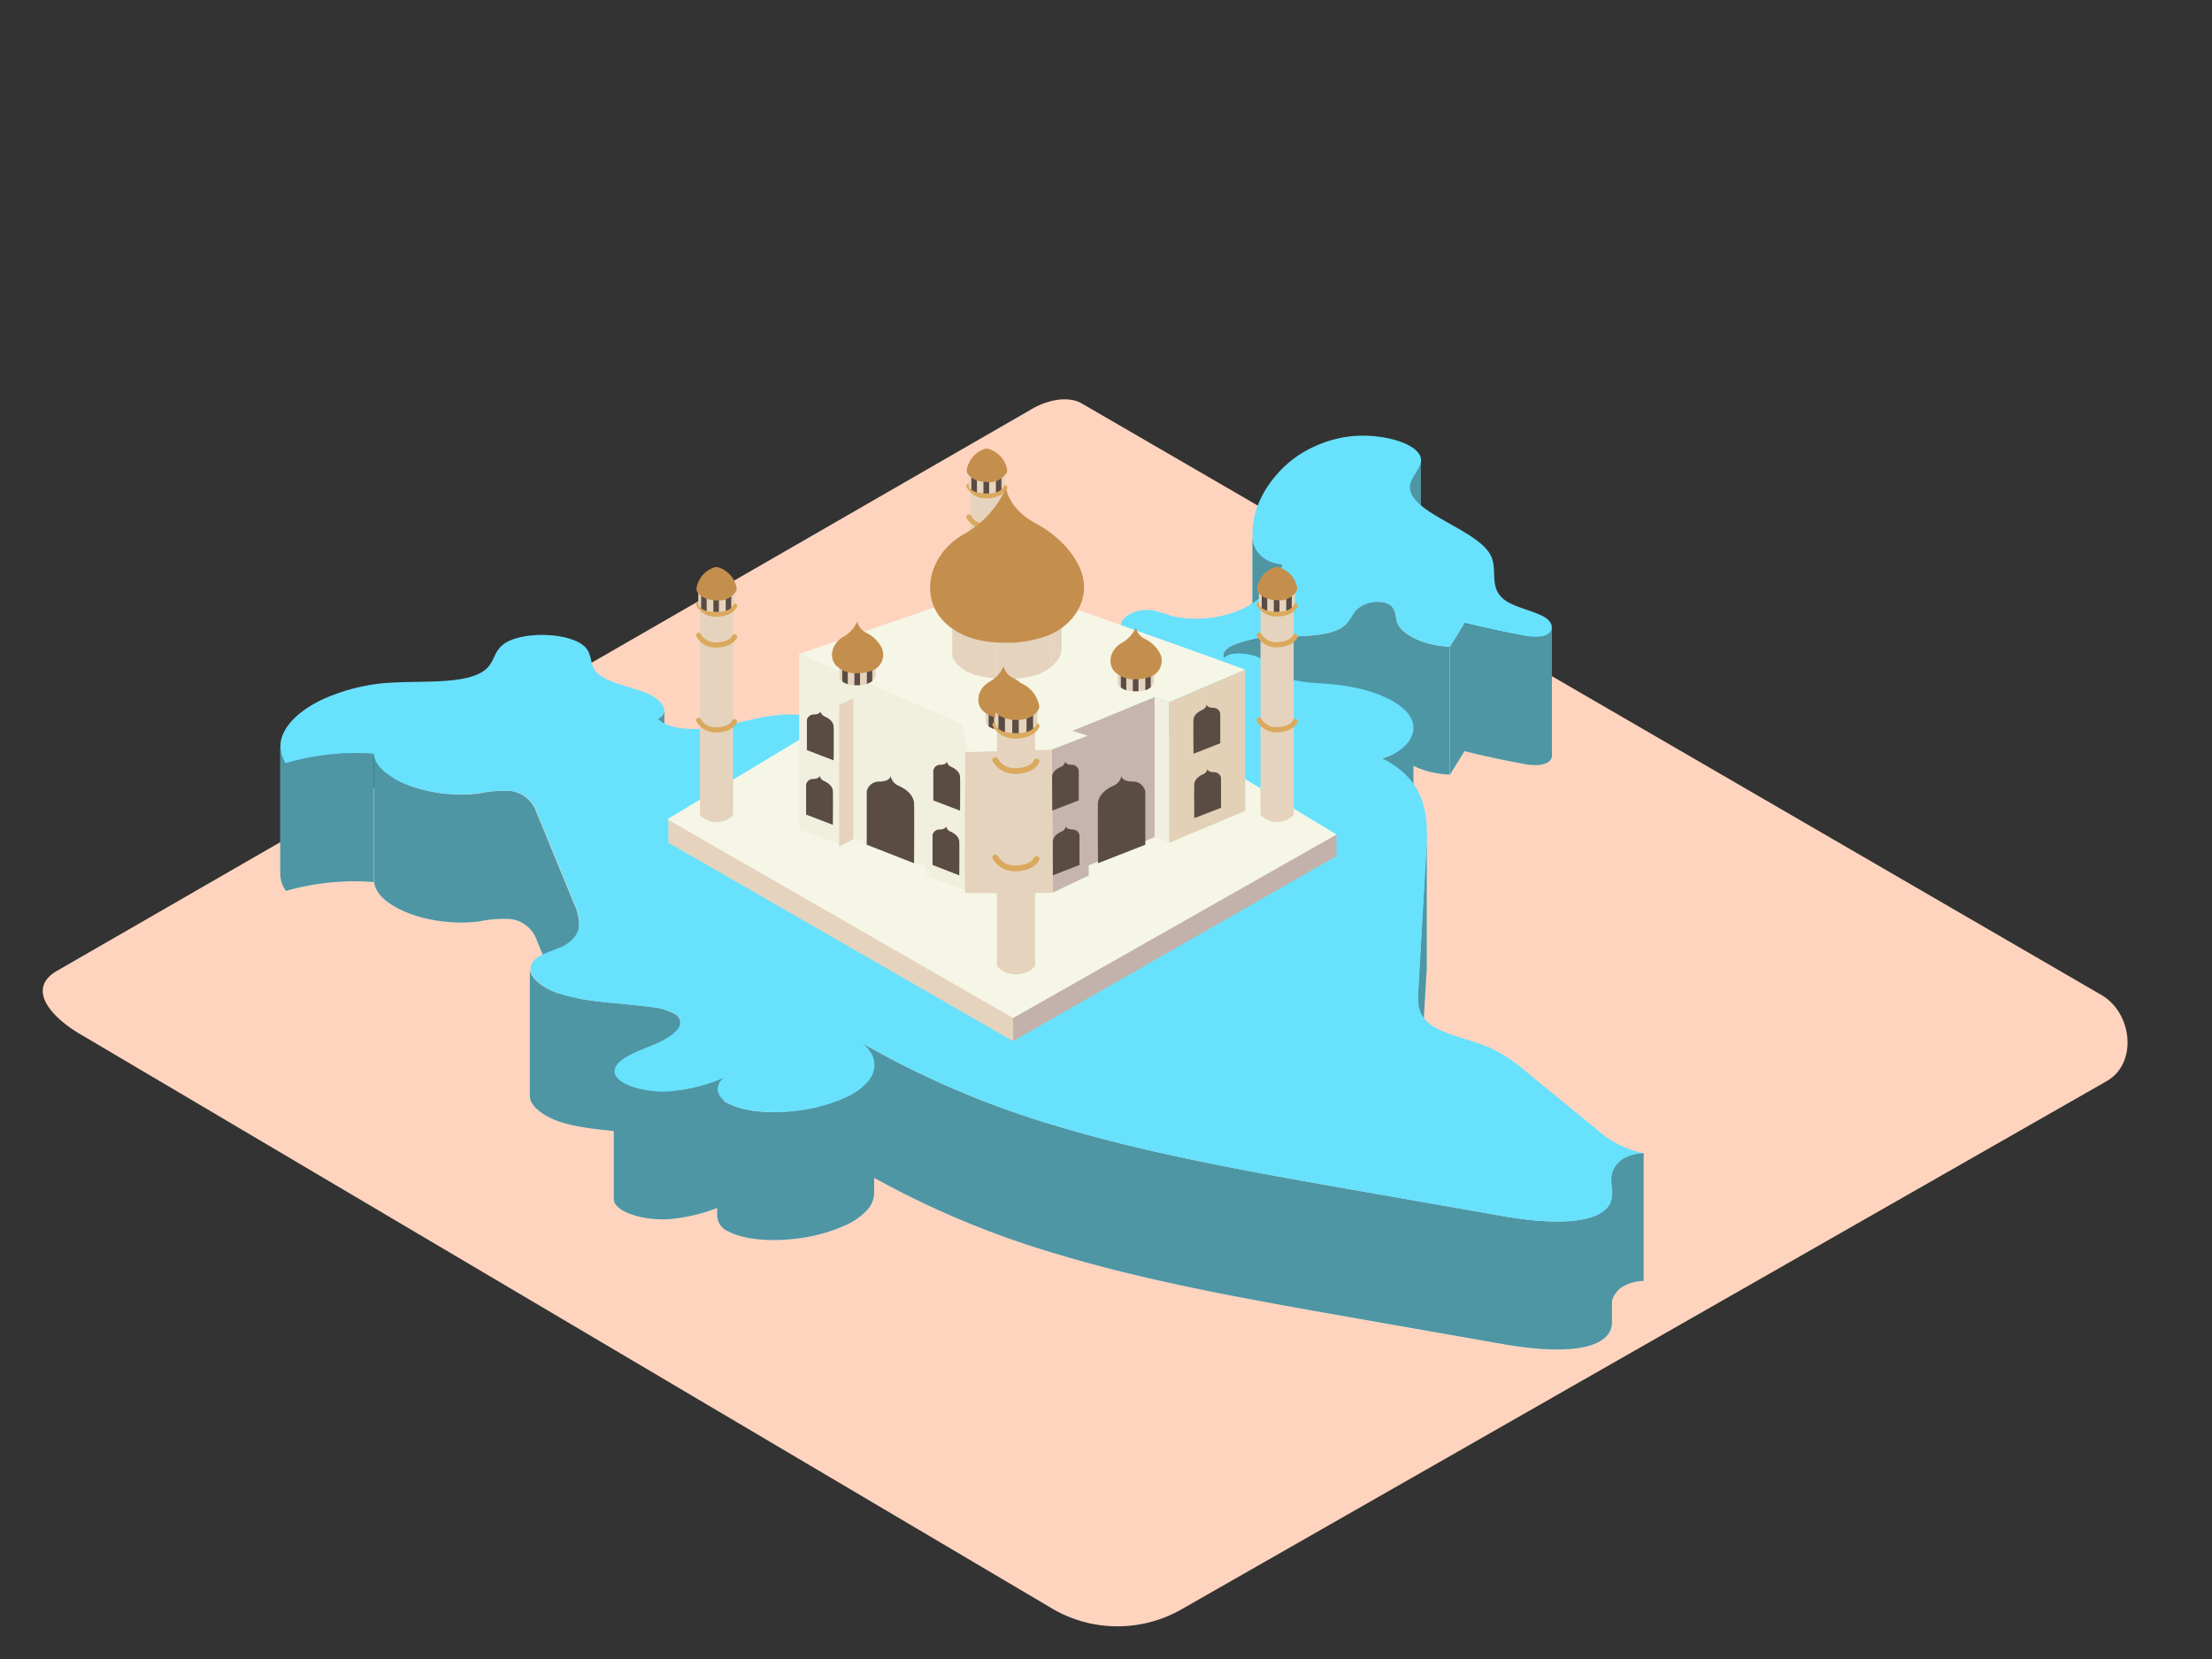 <svg id="Layer_2" data-name="Layer 2" xmlns="http://www.w3.org/2000/svg" viewBox="0 0 400 300"><rect x="0" y="0" width="400" height="300" fill="#333333" stroke="none"/><title>bb</title><path d="M190.64,291.1,15.06,187.33C9.47,184.2,4.68,179,10.13,175.66L186.34,74.11C189,72.47,193,71.4,195.69,73L380,179.92c5.59,3.25,6.59,12.31,1,15.56L213.79,290.94A23.35,23.35,0,0,1,190.64,291.1Z" fill="#ffd4bf"/><g style="isolation:isolate"><path d="M254.93,111.3l0-23.13a2.78,2.78,0,0,1,.07-.62c.33-1.46,1.94-2.82,1.93-4.3l0,23.13c0,1.47-1.6,2.83-1.93,4.3A2.78,2.78,0,0,0,254.93,111.3Z" fill="#68e1fd"/><path d="M226.48,119.49l0-23.13q0,.39,0,.78c.12,2,1.51,4.53,5.45,4.9l0,23.13c-3.94-.37-5.34-2.87-5.45-4.9Q226.48,119.88,226.48,119.49Z" fill="#68e1fd"/><path d="M280.64,113.52l0,23.13a1.49,1.49,0,0,1-1,1.33,3.75,3.75,0,0,1-1.08.31,10.32,10.32,0,0,1-3.23-.2q-5.43-1-10.53-2.28l0-23.13q5.1,1.33,10.53,2.28a10.32,10.32,0,0,0,3.23.2,3.75,3.75,0,0,0,1.08-.31A1.49,1.49,0,0,0,280.64,113.52Z" fill="#68e1fd"/><path d="M264.84,112.68l0,23.13c-.89,1.43-1.77,2.86-2.67,4.29l0-23.13Z" fill="#68e1fd"/><path d="M213,117.85,213,141a1.56,1.56,0,0,0-.83-1.26c-1.89-1.28-6-1.06-8.3-2.15-.82-.38-1.17-.89-1.17-1.41l0-23.13c0,.52.35,1,1.17,1.41,2.31,1.09,6.41.87,8.3,2.15A1.56,1.56,0,0,1,213,117.85Z" fill="#68e1fd"/><path d="M221.22,141.62l0-23.13c0-.71.67-1.32,1.71-1.82a20.68,20.68,0,0,1,7.51-1.5c4-.12,8.79,0,11.58-1.35a5.58,5.58,0,0,0,.84-.49c1.21-.86,1.46-2,2.35-3a4.39,4.39,0,0,1,1.3-.91,5.85,5.85,0,0,1,3.66-.5c2.26.49,2.08,2.09,2.38,3.33.58,2.42,4.8,4.49,9.58,4.69l0,23.13c-4.78-.21-9-2.27-9.58-4.69-.3-1.24-.12-2.84-2.38-3.33a5.85,5.85,0,0,0-3.66.5,4.39,4.39,0,0,0-1.3.91c-.89,1-1.14,2.09-2.35,3a5.58,5.58,0,0,1-.84.49c-2.79,1.34-7.54,1.24-11.58,1.35a20.68,20.68,0,0,0-7.51,1.5C221.89,140.3,221.22,140.91,221.22,141.62Z" fill="#68e1fd"/><path d="M120.13,128.49l0,23.13a1.65,1.65,0,0,1-1.13,1.44l0-23.13A1.65,1.65,0,0,0,120.13,128.49Z" fill="#68e1fd"/><path d="M150.8,132.52l0,23.13c0,.72-.3,1.46-.3,2.16l0-23.13C150.5,134,150.8,133.23,150.8,132.52Z" fill="#68e1fd"/><path d="M255.59,131.61l0,23.13c0,1.82-1.35,3.64-3.9,4.86a12.93,12.93,0,0,1-1.7.67l0-23.13a12.93,12.93,0,0,0,1.7-.67C254.24,135.25,255.59,133.43,255.59,131.61Z" fill="#68e1fd"/><path d="M50.68,158.07l0-23.13a5.53,5.53,0,0,0,1,3l0,23.13A5.53,5.53,0,0,1,50.68,158.07Z" fill="#68e1fd"/><path d="M67.6,136.37l0,23.13a45.13,45.13,0,0,0-15.93,1.61l0-23.13A45.13,45.13,0,0,1,67.6,136.37Z" fill="#68e1fd"/><path d="M104.7,166.85l0,23.13a9.49,9.49,0,0,0-.86-3.48l-6.75-16.44a5.75,5.75,0,0,0-5-3.89,22.44,22.44,0,0,0-5.42.44c-8.71,1.14-18.57-2.55-19-7.11l0-23.13c.45,4.56,10.31,8.25,19,7.11A22.44,22.44,0,0,1,92,143a5.75,5.75,0,0,1,5,3.89l6.75,16.44A9.49,9.49,0,0,1,104.7,166.85Z" fill="#68e1fd"/><path d="M258,150.76l0,23.13c0,.87,0,1.73-.09,2.57q-.75,13-1.48,25.93c0,.4,0,.8,0,1.21l0-23.13c0-.41,0-.81,0-1.21q.74-13,1.48-25.93C258,152.49,258,151.63,258,150.76Z" fill="#68e1fd"/><path d="M123,184.81l0,23.13a1.79,1.79,0,0,0-1-1.46,11.8,11.8,0,0,0-4.59-1.29c-5.23-.7-10.88-.8-15.59-2.15-3.36-1-6-3-6-4.8l0-23.13c0,1.85,2.59,3.83,6,4.8,4.71,1.35,10.36,1.45,15.59,2.15a11.8,11.8,0,0,1,4.59,1.29A1.79,1.79,0,0,1,123,184.81Z" fill="#68e1fd"/><path d="M111,216.81l0-23.13c0,2.32,5.29,3.93,9.86,3.65a31.55,31.55,0,0,0,10-2.5l0,23.13a31.55,31.55,0,0,1-10,2.5C116.32,220.74,111,219.13,111,216.81Z" fill="#68e1fd"/><path d="M297.22,208.51l0,23.13a7.57,7.57,0,0,0-3.13.69,4.49,4.49,0,0,0-2.77,3.8l0-23.13a4.49,4.49,0,0,1,2.77-3.8A7.57,7.57,0,0,1,297.22,208.51Z" fill="#68e1fd"/><path d="M291.49,215.74l0,23.13a3.72,3.72,0,0,1-1.39,3.13,6.26,6.26,0,0,1-1.27.8c-4,1.93-11.48,1.23-17.15.23l-27.09-4.76c-18.26-3.21-36.67-6.45-53.29-11.46a162.71,162.71,0,0,1-35.47-15.09l0-23.13a162.71,162.71,0,0,0,35.47,15.09c16.62,5,35,8.25,53.29,11.46l27.09,4.76c5.67,1,13.12,1.7,17.15-.23a6.26,6.26,0,0,0,1.27-.8A3.72,3.72,0,0,0,291.49,215.74Z" fill="#68e1fd"/><path d="M158.07,192.59l0,23.13a4.63,4.63,0,0,1-1.19,3,11.79,11.79,0,0,1-3.91,2.8,29.89,29.89,0,0,1-9.27,2.49c-4.18.49-9.05.23-12-1.34a3.2,3.2,0,0,1-2-2.66l0-23.13a3.2,3.2,0,0,0,2,2.66c3,1.58,7.84,1.83,12,1.34a29.89,29.89,0,0,0,9.27-2.49,11.79,11.79,0,0,0,3.91-2.8A4.63,4.63,0,0,0,158.07,192.59Z" fill="#68e1fd"/><g opacity="0.51"><path d="M254.93,111.3l0-23.13a2.78,2.78,0,0,1,.07-.62c.33-1.46,1.94-2.82,1.93-4.3l0,23.13c0,1.47-1.6,2.83-1.93,4.3A2.78,2.78,0,0,0,254.93,111.3Z" fill="#344e4f"/><path d="M226.48,119.49l0-23.13q0,.39,0,.78c.12,2,1.51,4.53,5.45,4.9l0,23.13c-3.94-.37-5.34-2.87-5.45-4.9Q226.48,119.88,226.48,119.49Z" fill="#344e4f"/><path d="M280.64,113.52l0,23.13a1.49,1.49,0,0,1-1,1.33,3.75,3.75,0,0,1-1.08.31,10.32,10.32,0,0,1-3.23-.2q-5.43-1-10.53-2.28l0-23.13q5.1,1.33,10.53,2.28a10.32,10.32,0,0,0,3.23.2,3.75,3.75,0,0,0,1.08-.31A1.49,1.49,0,0,0,280.64,113.52Z" fill="#344e4f"/><path d="M264.84,112.68l0,23.13c-.89,1.43-1.77,2.86-2.67,4.29l0-23.13Z" fill="#344e4f"/><path d="M213,117.85,213,141a1.56,1.56,0,0,0-.83-1.26c-1.89-1.28-6-1.06-8.3-2.15-.82-.38-1.17-.89-1.17-1.41l0-23.13c0,.52.35,1,1.17,1.41,2.31,1.09,6.41.87,8.3,2.15A1.56,1.56,0,0,1,213,117.85Z" fill="#344e4f"/><path d="M221.22,141.62l0-23.13c0-.71.67-1.32,1.71-1.82a20.68,20.68,0,0,1,7.51-1.5c4-.12,8.79,0,11.58-1.35a5.58,5.58,0,0,0,.84-.49c1.21-.86,1.46-2,2.35-3a4.39,4.39,0,0,1,1.3-.91,5.85,5.85,0,0,1,3.66-.5c2.26.49,2.08,2.09,2.38,3.33.58,2.42,4.8,4.49,9.58,4.69l0,23.13c-4.78-.21-9-2.27-9.58-4.69-.3-1.24-.12-2.84-2.38-3.33a5.85,5.85,0,0,0-3.66.5,4.39,4.39,0,0,0-1.3.91c-.89,1-1.14,2.09-2.35,3a5.58,5.58,0,0,1-.84.49c-2.79,1.34-7.54,1.24-11.58,1.35a20.68,20.68,0,0,0-7.51,1.5C221.89,140.3,221.22,140.91,221.22,141.62Z" fill="#344e4f"/><path d="M120.13,128.49l0,23.13a1.65,1.65,0,0,1-1.13,1.44l0-23.13A1.65,1.65,0,0,0,120.13,128.49Z" fill="#344e4f"/><path d="M150.8,132.52l0,23.13c0,.72-.3,1.46-.3,2.16l0-23.13C150.5,134,150.8,133.23,150.8,132.52Z" fill="#344e4f"/><path d="M255.59,131.61l0,23.13c0,1.82-1.35,3.64-3.9,4.86a12.93,12.93,0,0,1-1.7.67l0-23.13a12.93,12.93,0,0,0,1.7-.67C254.24,135.25,255.59,133.43,255.59,131.61Z" fill="#344e4f"/><path d="M50.68,158.07l0-23.13a5.53,5.53,0,0,0,1,3l0,23.13A5.53,5.53,0,0,1,50.68,158.07Z" fill="#344e4f"/><path d="M67.6,136.37l0,23.13a45.13,45.13,0,0,0-15.93,1.61l0-23.13A45.13,45.13,0,0,1,67.6,136.37Z" fill="#344e4f"/><path d="M104.7,166.85l0,23.13a9.49,9.49,0,0,0-.86-3.48l-6.75-16.44a5.75,5.75,0,0,0-5-3.89,22.44,22.44,0,0,0-5.42.44c-8.71,1.14-18.57-2.55-19-7.11l0-23.13c.45,4.56,10.31,8.25,19,7.11A22.44,22.44,0,0,1,92,143a5.75,5.75,0,0,1,5,3.89l6.75,16.44A9.49,9.49,0,0,1,104.7,166.85Z" fill="#344e4f"/><path d="M258,150.76l0,23.13c0,.87,0,1.73-.09,2.57q-.75,13-1.48,25.93c0,.4,0,.8,0,1.21l0-23.13c0-.41,0-.81,0-1.21q.74-13,1.48-25.93C258,152.49,258,151.63,258,150.76Z" fill="#344e4f"/><path d="M123,184.81l0,23.13a1.79,1.79,0,0,0-1-1.46,11.8,11.8,0,0,0-4.59-1.29c-5.23-.7-10.88-.8-15.59-2.15-3.36-1-6-3-6-4.8l0-23.13c0,1.85,2.59,3.83,6,4.8,4.71,1.35,10.36,1.45,15.59,2.15a11.8,11.8,0,0,1,4.59,1.29A1.79,1.79,0,0,1,123,184.81Z" fill="#344e4f"/><path d="M111,216.81l0-23.13c0,2.32,5.29,3.93,9.86,3.65a31.55,31.55,0,0,0,10-2.5l0,23.13a31.55,31.55,0,0,1-10,2.5C116.32,220.74,111,219.13,111,216.81Z" fill="#344e4f"/><path d="M297.22,208.51l0,23.13a7.57,7.57,0,0,0-3.13.69,4.49,4.49,0,0,0-2.77,3.8l0-23.13a4.49,4.49,0,0,1,2.77-3.8A7.57,7.57,0,0,1,297.22,208.51Z" fill="#344e4f"/><path d="M291.49,215.74l0,23.13a3.72,3.72,0,0,1-1.39,3.13,6.26,6.26,0,0,1-1.27.8c-4,1.93-11.48,1.23-17.15.23l-27.09-4.76c-18.26-3.21-36.67-6.45-53.29-11.46a162.71,162.71,0,0,1-35.47-15.09l0-23.13a162.71,162.71,0,0,0,35.47,15.09c16.62,5,35,8.25,53.29,11.46l27.09,4.76c5.67,1,13.12,1.7,17.15-.23a6.26,6.26,0,0,0,1.27-.8A3.72,3.72,0,0,0,291.49,215.74Z" fill="#344e4f"/><path d="M158.07,192.59l0,23.13a4.63,4.63,0,0,1-1.19,3,11.79,11.79,0,0,1-3.91,2.8,29.89,29.89,0,0,1-9.27,2.49c-4.18.49-9.05.23-12-1.34a3.2,3.2,0,0,1-2-2.66l0-23.13a3.2,3.2,0,0,0,2,2.66c3,1.58,7.84,1.83,12,1.34a29.89,29.89,0,0,0,9.27-2.49,11.79,11.79,0,0,0,3.91-2.8A4.63,4.63,0,0,0,158.07,192.59Z" fill="#344e4f"/></g><path d="M58.19,126.54A34.48,34.48,0,0,1,71,123.43c5.35-.29,11.89.18,15.56-1.58a6.28,6.28,0,0,0,1.08-.65c1.68-1.28,1.58-3,3-4.35a5.05,5.05,0,0,1,1.36-.92c4-1.91,12.14-1.32,14.11,1.43,1,1.38.57,3,1.86,4.29,1.7,1.73,5.72,2.45,8.76,3.61,2.86,1.1,4.68,3.49,2.25,4.66,1.55,2,6.54,2.21,10.41,1.6s7.34-1.82,11.31-2.23,9,.4,9.92,2.41c.65,1.43-1,3.06.48,4.34,1.87,1.67,6.81,1.18,10.28.42a264.55,264.55,0,0,0,47-14.81l.78-.36c2.73-1.31,5.17-3.24,3-4.71-1.89-1.28-6-1.06-8.3-2.15-2-.94-1.21-2.59.67-3.49a6.78,6.78,0,0,1,3.93-.55,30,30,0,0,1,3.42,1,20.33,20.33,0,0,0,13-1.38c.39-.19.75-.38,1.09-.59,3.38-2,4.73-4.75,6-7.35-3.94-.37-5.34-2.87-5.45-4.9-.23-4,1.35-8,4.58-11.61a19.49,19.49,0,0,1,6.14-4.61A21.82,21.82,0,0,1,243.48,79a20.51,20.51,0,0,1,3.49-.21c5,.12,10,1.91,10,4.43,0,1.47-1.6,2.83-1.93,4.3-1.15,5,12,8,14.51,12.87,1.45,2.8-.62,6.18,3,8.41,1.82,1.11,4.7,1.65,6.63,2.72,1.63.9,2,2.56.49,3.3a3.75,3.75,0,0,1-1.08.31,10.32,10.32,0,0,1-3.23-.2q-5.43-1-10.53-2.28c-.89,1.43-1.77,2.86-2.67,4.29-4.78-.21-9-2.27-9.58-4.69-.3-1.24-.12-2.84-2.38-3.33a5.85,5.85,0,0,0-3.66.5,4.39,4.39,0,0,0-1.3.91c-.89,1-1.14,2.09-2.35,3a5.58,5.58,0,0,1-.84.49c-2.79,1.34-7.54,1.24-11.58,1.35a20.68,20.68,0,0,0-7.51,1.5c-1.28.61-2,1.4-1.61,2.31a1.57,1.57,0,0,1,.59-.45c1.47-.71,4.6-.32,6.09.58,1.72,1,2.46,2.5,4.52,3.37,2.29,1,5.56,1,8.49,1.27,5.89.55,11.44,2.51,13.63,5.35,1.93,2.49.78,5.59-3,7.39a12.93,12.93,0,0,1-1.7.67c8.06,4,8.28,10.46,8,16.2q-.75,13-1.48,25.93c-.11,2-.16,4.13,2,5.81,2.47,2,7.2,2.78,10.71,4.27a27,27,0,0,1,6.75,4.4l12.62,10.32a18,18,0,0,0,8.71,4.45,7.57,7.57,0,0,0-3.13.69,4.49,4.49,0,0,0-2.77,3.8c0,2,.82,4.16-1.23,5.85a6.26,6.26,0,0,1-1.27.8c-4,1.93-11.48,1.23-17.15.23l-27.09-4.76c-18.26-3.21-36.67-6.45-53.29-11.46a162.71,162.71,0,0,1-35.47-15.09c2.58,2,2.95,4.75,1.06,7a11.79,11.79,0,0,1-3.91,2.8,29.89,29.89,0,0,1-9.27,2.49c-4.18.49-9.05.23-12-1.34-2.32-1.23-2.63-3.39-.78-4.69a31.55,31.55,0,0,1-10,2.5c-4.62.28-10-1.37-9.85-3.74.08-1.25,1.53-2.25,3.37-3.14,1.26-.6,2.7-1.16,4-1.7l.81-.36c2.86-1.37,5.1-3.51,2.79-5.05a11.8,11.8,0,0,0-4.59-1.29c-5.23-.7-10.88-.8-15.59-2.15s-7.91-4.7-4.6-6.87a7.17,7.17,0,0,1,.82-.45c.58-.28,1.22-.52,1.86-.77s1.27-.48,1.84-.75c3.92-2.13,3.09-5.13,2.05-7.68l-6.75-16.44A5.75,5.75,0,0,0,92,143a22.44,22.44,0,0,0-5.42.44c-8.71,1.14-18.57-2.55-19-7.11A45.13,45.13,0,0,0,51.66,138C49,133.85,52.18,129.43,58.19,126.54Z" fill="#68e1fd"/></g><polygon points="120.87 148.15 120.87 152.4 183.2 188.27 183.2 171.33 120.87 148.15" fill="#e5d3bd"/><polygon points="183.2 188.27 241.69 154.81 241.69 150.91 183.2 171.33 183.2 188.27" fill="#c3b2ab"/><path d="M175.44,126V86.25h6V126a4.19,4.19,0,0,1-6,0Z" fill="#e5d3bd"/><path d="M181.32,93.48c-.52,1-1.92,1.27-2.94,1.27a3.08,3.08,0,0,1-2.8-1.51c-.28-.51-1.06-.05-.78.45a4,4,0,0,0,3.58,2c1.34,0,3-.43,3.72-1.72C182.37,93.42,181.59,93,181.32,93.48Z" fill="#daa95d"/><path d="M181.32,108.84c-.52,1-1.92,1.27-2.94,1.27a3.08,3.08,0,0,1-2.8-1.51c-.28-.51-1.06-.05-.78.45a4,4,0,0,0,3.58,2c1.34,0,3-.43,3.72-1.72C182.37,108.79,181.59,108.33,181.32,108.84Z" fill="#daa95d"/><path d="M181.32,87.91c-.52,1-1.92,1.27-2.94,1.27a3.08,3.08,0,0,1-2.8-1.51c-.28-.51-1.06-.05-.78.45a4,4,0,0,0,3.58,2c1.34,0,3-.43,3.72-1.72C182.37,87.86,181.59,87.4,181.32,87.91Z" fill="#daa95d"/><path d="M175.15,85.06v2.82a1.32,1.32,0,0,0,.51.68V85.81l1,.38V89a5.84,5.84,0,0,0,1.16.19V86.43l1,.38v2.44a5.24,5.24,0,0,0,1.23-.2V86.38l1-.38v2.52a1.68,1.68,0,0,0,.63-1V85.37Z" fill="#e5d3bd"/><path d="M175.66,85.81v2.75a3,3,0,0,0,1,.49V86.19Z" fill="#5a4b44"/><path d="M177.84,86.43v2.81l.64,0h.39V86.81Z" fill="#5a4b44"/><path d="M180.09,86.38v2.67a2.89,2.89,0,0,0,1-.52V86Z" fill="#5a4b44"/><path d="M178.13,81.17a4.8,4.8,0,0,0-3.29,3.7,1,1,0,0,0,.12.74c.34.55,1.25,1.49,3.43,1.55A3.68,3.68,0,0,0,182,85.54a1,1,0,0,0,.1-.73,4.79,4.79,0,0,0-3.43-3.66A1,1,0,0,0,178.13,81.17Z" fill="#c48f4d"/><polyline points="193.93 132.17 208.79 126.09 211.41 126.98 225.19 121.1 217.14 118.17 181.56 105.52 144.53 118.25 157.77 126.28 176.91 133.69" fill="#f5f6e6"/><polygon points="120.67 148.15 183.2 184.09 241.69 150.91 183.35 115.46 145.77 133.03 120.67 148.15" fill="#f5f6e6"/><polygon points="190.36 161.43 196.88 158.3 196.88 156.49 208.79 151.37 208.79 126.09 193.93 132.17 196.7 133.03 190.22 135.54 190.36 161.43" fill="#c6b5ae"/><polygon points="208.79 126.09 211.41 126.98 211.41 152.4 208.79 151.37 208.79 126.09" fill="#f1f0de"/><polygon points="225.19 121.1 225.19 146.64 211.41 152.4 211.41 126.98 225.19 121.1" fill="#e2d1b7"/><path d="M144.53,118.25v31.81l7.81,2.7,2.13-1.14,12.78,5.11.46,1.75,7.24,2.65V135.67l-1.06-4.79Z" fill="#f1f0de"/><path d="M126.57,147.41V107.66h6v39.75a4.19,4.19,0,0,1-6,0Z" fill="#e5d3bd"/><path d="M132.45,114.89c-.52,1-1.92,1.27-2.94,1.27a3.08,3.08,0,0,1-2.8-1.51c-.28-.51-1.06-.05-.78.45a4,4,0,0,0,3.58,2c1.34,0,3-.43,3.72-1.72C133.5,114.83,132.72,114.38,132.45,114.89Z" fill="#daa95d"/><path d="M132.45,130.25c-.52,1-1.92,1.27-2.94,1.27a3.08,3.08,0,0,1-2.8-1.51c-.28-.51-1.06-.05-.78.45a4,4,0,0,0,3.58,2c1.34,0,3-.43,3.72-1.72C133.5,130.19,132.72,129.74,132.45,130.25Z" fill="#daa95d"/><path d="M132.45,109.32c-.52,1-1.92,1.27-2.94,1.27a3.08,3.08,0,0,1-2.8-1.51c-.28-.51-1.06-.05-.78.45a4,4,0,0,0,3.58,2c1.34,0,3-.43,3.72-1.72C133.5,109.26,132.72,108.81,132.45,109.32Z" fill="#daa95d"/><path d="M126.28,106.47v2.82a1.32,1.32,0,0,0,.51.68v-2.75l1,.38v2.86a5.84,5.84,0,0,0,1.16.19v-2.81l1,.38v2.44a5.24,5.24,0,0,0,1.23-.2v-2.67l1-.38v2.52a1.68,1.68,0,0,0,.63-1v-2.19Z" fill="#e5d3bd"/><path d="M126.79,107.22V110a3,3,0,0,0,1,.49V107.6Z" fill="#5a4b44"/><path d="M129,107.84v2.81l.64,0H130v-2.44Z" fill="#5a4b44"/><path d="M131.23,107.79v2.67a2.89,2.89,0,0,0,1-.52v-2.52Z" fill="#5a4b44"/><path d="M129.26,102.57a4.8,4.8,0,0,0-3.29,3.7,1,1,0,0,0,.12.74c.34.55,1.25,1.49,3.43,1.55a3.68,3.68,0,0,0,3.57-1.61,1,1,0,0,0,.1-.73,4.79,4.79,0,0,0-3.43-3.66A1,1,0,0,0,129.26,102.57Z" fill="#c48f4d"/><path d="M227.94,147.37V107.62h6v39.75a4.19,4.19,0,0,1-6,0Z" fill="#e5d3bd"/><path d="M233.82,114.85c-.52,1-1.92,1.27-2.94,1.27a3.08,3.08,0,0,1-2.8-1.51c-.28-.51-1.06-.05-.78.45a4,4,0,0,0,3.58,2c1.34,0,3-.43,3.72-1.72C234.86,114.79,234.09,114.34,233.82,114.85Z" fill="#daa95d"/><path d="M233.82,130.21c-.52,1-1.92,1.27-2.94,1.27a3.08,3.08,0,0,1-2.8-1.51c-.28-.51-1.06-.05-.78.45a4,4,0,0,0,3.58,2c1.34,0,3-.43,3.72-1.72C234.86,130.16,234.09,129.7,233.82,130.21Z" fill="#daa95d"/><path d="M233.82,109.28c-.52,1-1.92,1.27-2.94,1.27a3.08,3.08,0,0,1-2.8-1.51c-.28-.51-1.06-.05-.78.45a4,4,0,0,0,3.58,2c1.34,0,3-.43,3.72-1.72C234.86,109.23,234.09,108.77,233.82,109.28Z" fill="#daa95d"/><path d="M227.65,106.43v2.82a1.32,1.32,0,0,0,.51.68v-2.75l1,.38v2.86a5.84,5.84,0,0,0,1.16.19V107.8l1,.38v2.44a5.24,5.24,0,0,0,1.23-.2v-2.67l1-.38v2.52a1.68,1.68,0,0,0,.63-1v-2.19Z" fill="#e5d3bd"/><path d="M228.16,107.18v2.75a3,3,0,0,0,1,.49v-2.86Z" fill="#5a4b44"/><path d="M230.34,107.8v2.81l.64,0h.39v-2.44Z" fill="#5a4b44"/><path d="M232.59,107.75v2.67a2.89,2.89,0,0,0,1-.52v-2.52Z" fill="#5a4b44"/><path d="M230.62,102.54a4.8,4.8,0,0,0-3.29,3.7,1,1,0,0,0,.12.74c.34.55,1.25,1.49,3.43,1.55a3.68,3.68,0,0,0,3.57-1.61,1,1,0,0,0,.1-.73,4.79,4.79,0,0,0-3.43-3.66A1,1,0,0,0,230.62,102.54Z" fill="#c48f4d"/><path d="M145.91,135.64V130.2a1.27,1.27,0,0,1,1.33-1c1.23-.07,1.1-.65,1.1-.65a1.38,1.38,0,0,0,.76,1c.67.27,1.61.9,1.65,1.85s0,6.1,0,6.1Z" fill="#5a4c43"/><path d="M145.77,147.3v-5.44a1.27,1.27,0,0,1,1.33-1c1.23-.07,1.1-.65,1.1-.65a1.38,1.38,0,0,0,.76,1c.67.27,1.61.9,1.65,1.85s0,6.1,0,6.1Z" fill="#5a4c43"/><path d="M156.73,152.75v-9.61a2.24,2.24,0,0,1,2.36-1.8c2.17-.12,1.94-1.14,1.94-1.14a2.44,2.44,0,0,0,1.35,1.84c1.18.48,2.85,1.6,2.91,3.27s0,10.79,0,10.79Z" fill="#5a4c43"/><path d="M168.77,144.74v-5.44a1.27,1.27,0,0,1,1.33-1c1.23-.07,1.1-.65,1.1-.65a1.38,1.38,0,0,0,.76,1c.67.27,1.61.9,1.65,1.85s0,6.1,0,6.1Z" fill="#5a4c43"/><path d="M168.63,156.41V151a1.27,1.27,0,0,1,1.33-1c1.23-.07,1.1-.65,1.1-.65a1.38,1.38,0,0,0,.76,1c.67.27,1.61.9,1.65,1.85s0,6.1,0,6.1Z" fill="#5a4c43"/><path d="M220.66,134.41V129a1.27,1.27,0,0,0-1.33-1c-1.23-.07-1.1-.65-1.1-.65a1.38,1.38,0,0,1-.76,1c-.67.27-1.61.9-1.65,1.85s0,6.1,0,6.1Z" fill="#5a4c43"/><path d="M220.8,146.08v-5.44a1.27,1.27,0,0,0-1.33-1c-1.23-.07-1.1-.65-1.1-.65a1.38,1.38,0,0,1-.76,1c-.67.27-1.61.9-1.65,1.85s0,6.1,0,6.1Z" fill="#5a4c43"/><path d="M207.11,152.75v-9.61a2.24,2.24,0,0,0-2.36-1.8c-2.17-.12-1.94-1.14-1.94-1.14a2.44,2.44,0,0,1-1.35,1.84c-1.18.48-2.85,1.6-2.91,3.27s0,10.79,0,10.79Z" fill="#5a4c43"/><path d="M195.07,144.74v-5.44a1.27,1.27,0,0,0-1.33-1c-1.23-.07-1.1-.65-1.1-.65a1.38,1.38,0,0,1-.76,1c-.67.27-1.61.9-1.65,1.85s0,6.1,0,6.1Z" fill="#5a4c43"/><path d="M195.21,156.41V151a1.27,1.27,0,0,0-1.33-1c-1.23-.07-1.1-.65-1.1-.65a1.38,1.38,0,0,1-.76,1c-.67.27-1.61.9-1.65,1.85s0,6.1,0,6.1Z" fill="#5a4c43"/><polygon points="151.74 127.48 151.74 153.12 154.32 151.74 154.32 126.28 151.74 127.48" fill="#e5d3bd"/><path d="M174.55,136s-.24,25.34,0,25.46,15.81,0,15.81,0l-.14-25.88Z" fill="#e5d3bd"/><path d="M202.15,120.82v2.82a1.32,1.32,0,0,0,.51.68v-2.75l1,.38v2.86a5.84,5.84,0,0,0,1.16.19v-2.81l1,.38V125a5.24,5.24,0,0,0,1.23-.2v-2.67l1-.38v2.52a1.68,1.68,0,0,0,.63-1v-2.19Z" fill="#e5d3bd"/><path d="M202.67,121.57v2.75a3,3,0,0,0,1,.49v-2.86Z" fill="#5a4b44"/><path d="M204.85,122.19V125l.64,0h.39v-2.44Z" fill="#5a4b44"/><path d="M207.1,122.14v2.67a2.89,2.89,0,0,0,1-.52v-2.52Z" fill="#5a4b44"/><path d="M205.81,122.82h-.34a5,5,0,0,1-3.94-1.4c-1.32-1.5-.77-3.93,1.25-5.12a6.06,6.06,0,0,0,2.61-2.82,3.07,3.07,0,0,0,1.77,2.12,5.92,5.92,0,0,1,2.74,2.85,3.09,3.09,0,0,1-2.1,4A7.3,7.3,0,0,1,205.81,122.82Z" fill="#c48f4d"/><path d="M151.8,119.73v2.82a1.32,1.32,0,0,0,.51.68v-2.75l1,.38v2.86a5.84,5.84,0,0,0,1.16.19V121.1l1,.38v2.44a5.24,5.24,0,0,0,1.23-.2V121l1-.38v2.52a1.68,1.68,0,0,0,.63-1V120Z" fill="#e5d3bd"/><path d="M152.31,120.48v2.75a3,3,0,0,0,1,.49v-2.86Z" fill="#5a4b44"/><path d="M154.49,121.1v2.81l.64,0h.39v-2.44Z" fill="#5a4b44"/><path d="M156.74,121v2.67a2.89,2.89,0,0,0,1-.52v-2.52Z" fill="#5a4b44"/><path d="M155.45,121.73h-.34a5,5,0,0,1-3.94-1.4c-1.32-1.5-.77-3.93,1.25-5.12a6.06,6.06,0,0,0,2.61-2.82,3.07,3.07,0,0,0,1.77,2.12,5.92,5.92,0,0,1,2.74,2.85,3.09,3.09,0,0,1-2.1,4A7.3,7.3,0,0,1,155.45,121.73Z" fill="#c48f4d"/><path d="M172.21,110.23v8.44a4,4,0,0,0,1.53,2v-8.23l3.07,1.13v8.55a17.49,17.49,0,0,0,3.46.57v-8.4l3.07,1.13v7.31a15.69,15.69,0,0,0,3.68-.59v-8l3.07-1.13v7.56a5,5,0,0,0,1.88-2.9v-6.56Z" fill="#e5d3bd"/><path d="M173.74,112.48v8.23a8.89,8.89,0,0,0,3.07,1.46v-8.55Z" fill="#e5d3bd"/><path d="M180.28,114.33v8.4c.59,0,1.23.07,1.91.07.41,0,.79,0,1.16,0v-7.31Z" fill="#e5d3bd"/><path d="M187,114.19v8a8.64,8.64,0,0,0,3.07-1.57v-7.56Z" fill="#e5d3bd"/><path d="M183.15,116.22l-1,0c-4.24.1-8.87-.88-11.79-4.19-4-4.48-2.29-11.78,3.75-15.33a18.16,18.16,0,0,0,7.82-8.45s.42,3.76,5.32,6.36c3.42,1.82,6.76,4.87,8.2,8.53,2,5.18-1.42,10.18-6.29,11.9A21.86,21.86,0,0,1,183.15,116.22Z" fill="#c48f4d"/><path d="M178.26,127.84v2.82a1.32,1.32,0,0,0,.51.68v-2.75l1,.38v2.86a5.84,5.84,0,0,0,1.16.19V129.2l1,.38V132a5.24,5.24,0,0,0,1.23-.2v-2.67l1-.38v2.52a1.68,1.68,0,0,0,.63-1v-2.19Z" fill="#e5d3bd"/><path d="M178.77,128.59v2.75a3,3,0,0,0,1,.49V129Z" fill="#5a4b44"/><path d="M180.95,129.2V132l.64,0H182v-2.44Z" fill="#5a4b44"/><path d="M183.2,129.16v2.67a2.89,2.89,0,0,0,1-.52v-2.52Z" fill="#5a4b44"/><path d="M181.91,129.84h-.34a5,5,0,0,1-3.94-1.4c-1.32-1.5-.77-3.93,1.25-5.12a6.06,6.06,0,0,0,2.61-2.82,3.07,3.07,0,0,0,1.77,2.12,5.92,5.92,0,0,1,2.74,2.85,3.09,3.09,0,0,1-2.1,4A7.3,7.3,0,0,1,181.91,129.84Z" fill="#c48f4d"/><path d="M180.29,174.73V129.15h6.9v45.58a4.81,4.81,0,0,1-6.9,0Z" fill="#e5d3bd"/><path d="M187,137.45c-.6,1.13-2.2,1.45-3.37,1.46a3.53,3.53,0,0,1-3.21-1.73c-.32-.58-1.21-.06-.89.52a4.57,4.57,0,0,0,4.1,2.24c1.54,0,3.49-.5,4.27-2C188.24,137.38,187.35,136.86,187,137.45Z" fill="#daa95d"/><path d="M187,155.06c-.6,1.13-2.2,1.45-3.37,1.46a3.53,3.53,0,0,1-3.21-1.73c-.32-.58-1.21-.06-.89.52a4.57,4.57,0,0,0,4.1,2.24c1.54,0,3.49-.5,4.27-2C188.24,155,187.35,154.47,187,155.06Z" fill="#daa95d"/><path d="M187,131.06c-.6,1.13-2.2,1.45-3.37,1.46a3.53,3.53,0,0,1-3.21-1.73c-.32-.58-1.21-.06-.89.52a4.57,4.57,0,0,0,4.1,2.24c1.54,0,3.49-.5,4.27-2C188.24,131,187.35,130.48,187,131.06Z" fill="#daa95d"/><path d="M180,127.8V131a1.51,1.51,0,0,0,.59.78v-3.15l1.18.43v3.27a6.7,6.7,0,0,0,1.33.22v-3.22l1.18.43v2.8a6,6,0,0,0,1.41-.22v-3.06l1.18-.43v2.89a1.93,1.93,0,0,0,.72-1.11v-2.51Z" fill="#e5d3bd"/><path d="M180.55,128.65v3.15a3.4,3.4,0,0,0,1.18.56v-3.27Z" fill="#5a4b44"/><path d="M183.05,129.36v3.22l.73,0h.44v-2.8Z" fill="#5a4b44"/><path d="M185.63,129.31v3.06a3.31,3.31,0,0,0,1.18-.6v-2.89Z" fill="#5a4b44"/><path d="M183.38,123.33a5.51,5.51,0,0,0-3.77,4.24,1.11,1.11,0,0,0,.14.85c.4.63,1.43,1.7,3.93,1.78s3.69-1.17,4.09-1.85a1.11,1.11,0,0,0,.12-.83,5.49,5.49,0,0,0-3.93-4.2A1.15,1.15,0,0,0,183.38,123.33Z" fill="#c48f4d"/></svg>